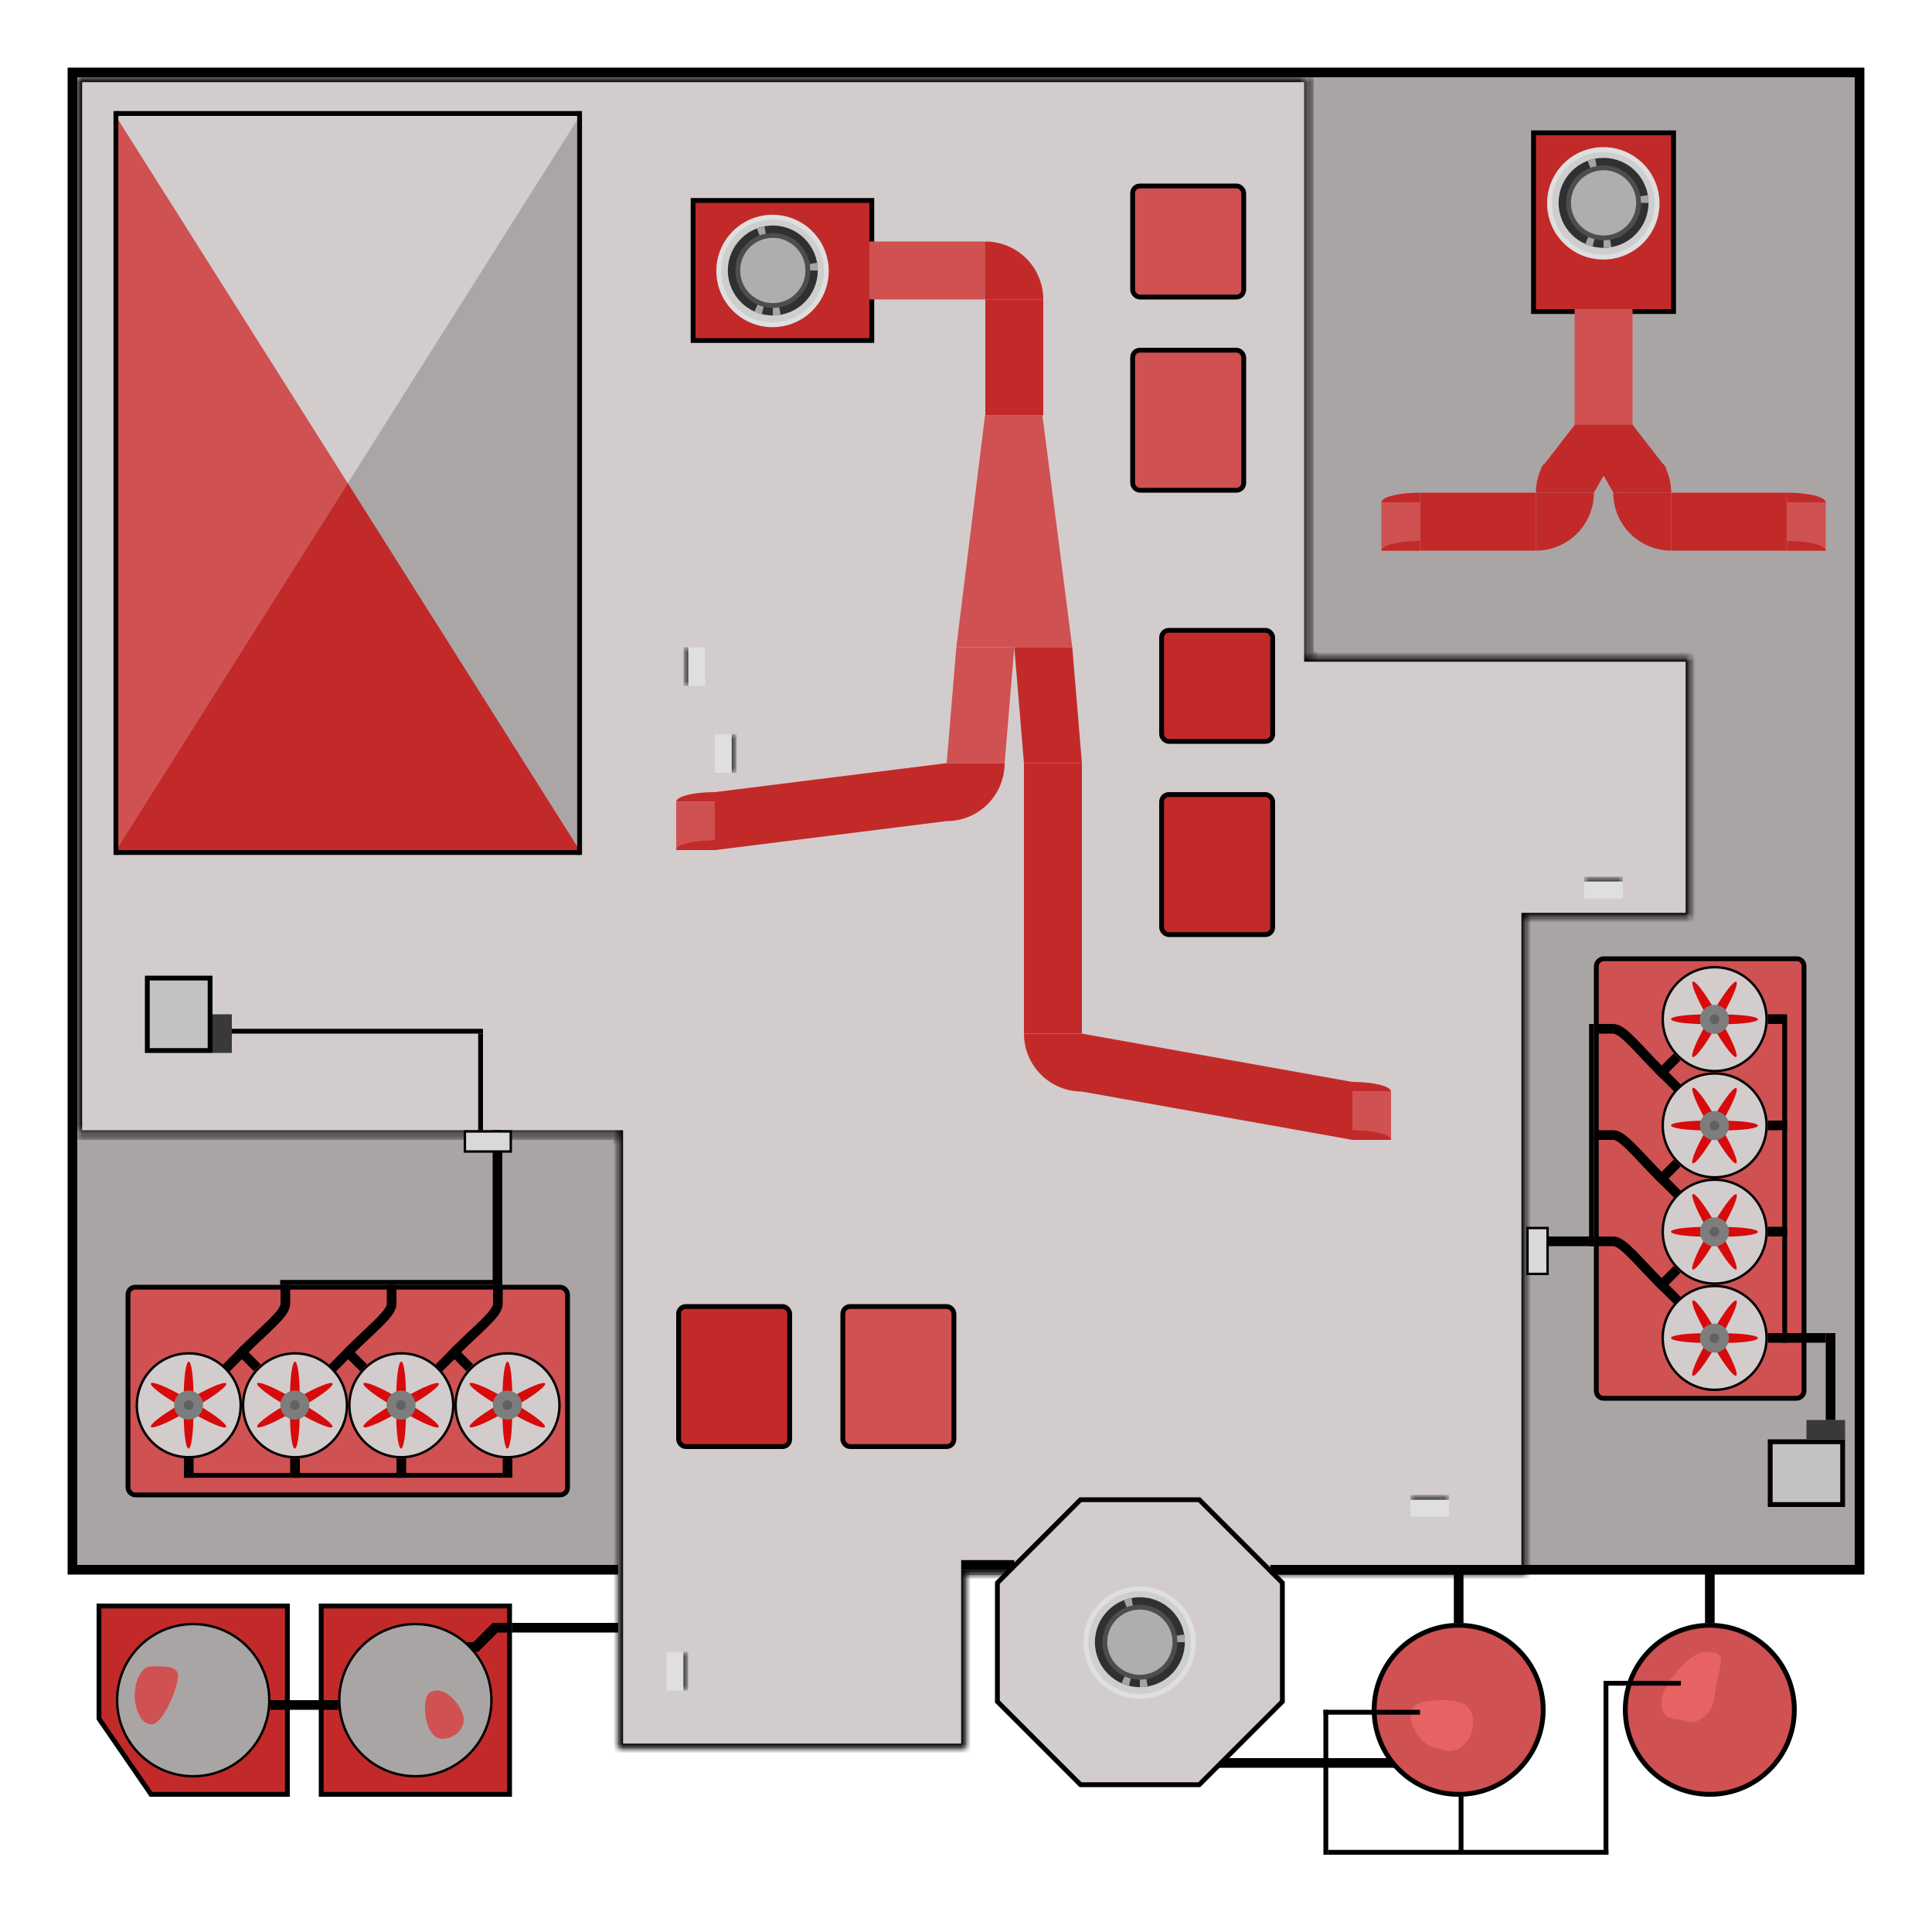 <svg width="200" height="200" viewBox="0 0 200 200" fill="none" xmlns="http://www.w3.org/2000/svg">
<rect x="7.5" y="7.5" width="185" height="155" fill="#AAA5A5" stroke="black"/>
<mask id="path-2-inside-1_197_17193" fill="white">
<path fill-rule="evenodd" clip-rule="evenodd" d="M8 8H135.5V68H158H175V95H158V163H100V181H64V163V117.5H8V8Z"/>
</mask>
<path fill-rule="evenodd" clip-rule="evenodd" d="M8 8H135.5V68H158H175V95H158V163H100V181H64V163V117.5H8V8Z" fill="#D3CCCC"/>
<path d="M135.5 8H136V7.5H135.5V8ZM8 8V7.5H7.5V8H8ZM135.5 68H135V68.5H135.5V68ZM175 68H175.5V67.5H175V68ZM175 95V95.5H175.5V95H175ZM158 95V94.5H157.5V95H158ZM158 163V163.5H158.5V163H158ZM100 163V162.5H99.5V163H100ZM100 181V181.5H100.5V181H100ZM64 181H63.5V181.5H64V181ZM64 117.5H64.5V117H64V117.5ZM8 117.5H7.5V118H8V117.5ZM135.5 7.5H8V8.5H135.5V7.5ZM136 68V8H135V68H136ZM158 67.5H135.5V68.5H158V67.5ZM175 67.5H158V68.5H175V67.5ZM175.5 95V68H174.5V95H175.5ZM158 95.5H175V94.5H158V95.5ZM158.5 163V95H157.5V163H158.5ZM100 163.5H158V162.5H100V163.5ZM99.5 163V181H100.5V163H99.5ZM100 180.5H64V181.5H100V180.5ZM64.5 181V163H63.5V181H64.5ZM63.5 117.5V163H64.5V117.5H63.5ZM8 118H64V117H8V118ZM7.5 8V117.5H8.5V8H7.5Z" fill="black" mask="url(#path-2-inside-1_197_17193)"/>
<rect x="158.75" y="13.75" width="14.5" height="18.5" fill="#C22A2A" stroke="black" stroke-width="0.5"/>
<rect x="71.75" y="35.25" width="14.5" height="18.5" transform="rotate(-90 71.75 35.25)" fill="#C22A2A" stroke="black" stroke-width="0.5"/>
<circle cx="165.973" cy="21.05" r="5.568" fill="#CECECE" stroke="#DFDFDF" stroke-width="0.5"/>
<circle cx="166" cy="21" r="4.654" fill="#2F3031"/>
<path d="M170.654 21C170.654 20.729 170.63 20.459 170.584 20.193L166 21H170.654Z" fill="#A6A4A4"/>
<path d="M166 25.654C166.271 25.654 166.541 25.63 166.807 25.583L166 21V25.654Z" fill="#A6A4A4"/>
<path d="M164.864 25.513C164.601 25.447 164.345 25.358 164.098 25.248L166 21L164.864 25.513Z" fill="#A6A4A4"/>
<path d="M164.353 16.647C164.606 16.551 164.867 16.478 165.132 16.427L166 21L164.353 16.647Z" fill="#A6A4A4"/>
<circle cx="166" cy="21" r="3.628" fill="#B0ADAD" stroke="#4E4C4C" stroke-width="0.5"/>
<circle cx="79.973" cy="28.05" r="5.568" fill="#CECECE" stroke="#DFDFDF" stroke-width="0.5"/>
<circle cx="80" cy="28" r="4.654" fill="#2F3031"/>
<path d="M84.654 28C84.654 27.729 84.63 27.459 84.584 27.193L80 28H84.654Z" fill="#A6A4A4"/>
<path d="M80 32.654C80.27 32.654 80.54 32.63 80.807 32.583L80 28V32.654Z" fill="#A6A4A4"/>
<path d="M78.864 32.513C78.601 32.447 78.345 32.358 78.098 32.248L80 28L78.864 32.513Z" fill="#A6A4A4"/>
<path d="M78.353 23.647C78.606 23.551 78.867 23.478 79.132 23.427L80 28L78.353 23.647Z" fill="#A6A4A4"/>
<circle cx="80" cy="28" r="3.628" fill="#B0ADAD" stroke="#4E4C4C" stroke-width="0.5"/>
<rect x="163" y="32" width="6" height="12" fill="#CF5151"/>
<rect x="102" y="25" width="6" height="12" transform="rotate(90 102 25)" fill="#CF5151"/>
<path d="M98 79V85L74 88V82L98 79Z" fill="#C22A2A"/>
<path d="M101.97 43H107.911L111 67H99L101.97 43Z" fill="#CF5151"/>
<rect x="159" y="51" width="6" height="12" transform="rotate(90 159 51)" fill="#C22A2A"/>
<rect x="108" y="43" width="6" height="12" transform="rotate(180 108 43)" fill="#C22A2A"/>
<rect x="112" y="107" width="6" height="28" transform="rotate(180 112 107)" fill="#C22A2A"/>
<path d="M112 113V107L140 112V118L112 113Z" fill="#C22A2A"/>
<path d="M112 79L106 79L105 67H111L112 79Z" fill="#C22A2A"/>
<path d="M104 79H98L99 67H105L104 79Z" fill="#CF5151"/>
<rect x="185" y="51" width="6" height="12" transform="rotate(90 185 51)" fill="#C22A2A"/>
<path d="M159 57C159.788 57 160.568 56.845 161.296 56.543C162.024 56.242 162.685 55.8 163.243 55.243C163.8 54.685 164.242 54.024 164.543 53.296C164.845 52.568 165 51.788 165 51L159 51V57Z" fill="#C22A2A"/>
<path d="M108 31C108 30.212 107.845 29.432 107.543 28.704C107.242 27.976 106.8 27.314 106.243 26.757C105.685 26.2 105.024 25.758 104.296 25.457C103.568 25.155 102.788 25 102 25L102 31H108Z" fill="#C22A2A"/>
<path d="M106 107C106 107.788 106.155 108.568 106.457 109.296C106.758 110.024 107.2 110.685 107.757 111.243C108.315 111.8 108.976 112.242 109.704 112.543C110.432 112.845 111.212 113 112 113L112 107H106Z" fill="#C22A2A"/>
<path d="M98 85C98.788 85 99.568 84.845 100.296 84.543C101.024 84.242 101.685 83.8 102.243 83.243C102.8 82.686 103.242 82.024 103.543 81.296C103.845 80.568 104 79.788 104 79L98 79V85Z" fill="#C22A2A"/>
<path d="M167 51C167 51.788 167.155 52.568 167.457 53.296C167.758 54.024 168.2 54.685 168.757 55.243C169.315 55.8 169.976 56.242 170.704 56.543C171.432 56.845 172.212 57 173 57L173 51H167Z" fill="#C22A2A"/>
<path d="M173 51C173 49.96 172.73 48.937 172.215 48.033L167 51H173Z" fill="#C22A2A"/>
<path d="M159 51C159 49.96 159.27 48.937 159.785 48.033L165 51H159Z" fill="#C22A2A"/>
<path d="M163 44L169 44L164.99 51.02L159.49 48.52L163 44Z" fill="#C22A2A"/>
<path d="M169 43.974L163 43.974L167.01 50.994L172.51 48.493L169 43.974Z" fill="#C22A2A"/>
<path d="M189 52C189 51.869 188.897 51.739 188.696 51.617C188.494 51.496 188.2 51.386 187.828 51.293C187.457 51.2 187.016 51.126 186.531 51.076C186.045 51.026 185.525 51 185 51L185 52H189Z" fill="#C22A2A"/>
<path d="M143 52C143 51.869 143.103 51.739 143.304 51.617C143.506 51.496 143.8 51.386 144.172 51.293C144.543 51.2 144.984 51.126 145.469 51.076C145.955 51.026 146.475 51 147 51L147 52H143Z" fill="#C22A2A"/>
<path d="M70 83C70 82.869 70.103 82.739 70.305 82.617C70.505 82.496 70.8 82.386 71.172 82.293C71.543 82.2 71.984 82.126 72.469 82.076C72.955 82.026 73.475 82 74 82L74 83H70Z" fill="#C22A2A"/>
<rect x="185" y="52" width="4" height="5" fill="#CF5151"/>
<rect x="143" y="52" width="4" height="5" fill="#CF5151"/>
<rect x="144" y="118" width="4" height="5" transform="rotate(180 144 118)" fill="#CF5151"/>
<rect x="70" y="83" width="4" height="5" fill="#CF5151"/>
<path d="M189 57C189 56.869 188.897 56.739 188.696 56.617C188.494 56.496 188.2 56.386 187.828 56.293C187.457 56.2 187.016 56.126 186.531 56.076C186.045 56.026 185.525 56 185 56L185 57H189Z" fill="#C22A2A"/>
<path d="M143 57C143 56.869 143.103 56.739 143.304 56.617C143.506 56.496 143.8 56.386 144.172 56.293C144.543 56.2 144.984 56.126 145.469 56.076C145.955 56.026 146.475 56 147 56L147 57H143Z" fill="#C22A2A"/>
<path d="M70 88C70 87.869 70.103 87.739 70.305 87.617C70.505 87.496 70.8 87.386 71.172 87.293C71.543 87.2 71.984 87.126 72.469 87.076C72.955 87.026 73.475 87 74 87L74 88H70Z" fill="#C22A2A"/>
<path d="M70 88C70 87.869 70.103 87.739 70.305 87.617C70.505 87.496 70.8 87.386 71.172 87.293C71.543 87.2 71.984 87.126 72.469 87.076C72.955 87.026 73.475 87 74 87L74 88H70Z" fill="#C22A2A"/>
<path d="M144 113C144 112.869 143.897 112.739 143.696 112.617C143.494 112.496 143.2 112.386 142.828 112.293C142.457 112.2 142.016 112.126 141.531 112.076C141.045 112.026 140.525 112 140 112L140 113H144Z" fill="#C22A2A"/>
<path d="M144 118C144 117.869 143.897 117.739 143.696 117.617C143.494 117.496 143.2 117.386 142.828 117.293C142.457 117.2 142.016 117.126 141.531 117.076C141.045 117.026 140.525 117 140 117L140 118H144Z" fill="#C22A2A"/>
<path d="M103.25 163.854L111.854 155.25H124.146L132.75 163.854V176.146L124.146 184.75H111.854L103.25 176.146V163.854Z" fill="#D3CCCC" stroke="black" stroke-width="0.5"/>
<circle cx="117.973" cy="170.05" r="5.568" fill="#CECECE" stroke="#DFDFDF" stroke-width="0.5"/>
<circle cx="118" cy="170" r="4.654" fill="#2F3031"/>
<path d="M122.654 170C122.654 169.729 122.63 169.459 122.584 169.193L118 170H122.654Z" fill="#A6A4A4"/>
<path d="M118 174.654C118.271 174.654 118.541 174.63 118.807 174.583L118 170V174.654Z" fill="#A6A4A4"/>
<path d="M116.864 174.513C116.601 174.447 116.345 174.359 116.098 174.248L118 170L116.864 174.513Z" fill="#A6A4A4"/>
<path d="M116.353 165.647C116.606 165.551 116.867 165.478 117.132 165.427L118 170L116.353 165.647Z" fill="#A6A4A4"/>
<circle cx="118" cy="170" r="3.628" fill="#B0ADAD" stroke="#4E4C4C" stroke-width="0.5"/>
<path d="M158 162.5H131.5" stroke="black"/>
<path d="M105 162H99.5" stroke="black"/>
<circle cx="151" cy="177" r="8.75" fill="#CF5151" stroke="black" stroke-width="0.5"/>
<path d="M152.5 178.5C152.5 179.881 151 182 149 181C147.343 181 146 178.881 146 177.5C146 176.119 147.843 176 149.5 176C152.077 176 152.5 177.119 152.5 178.5Z" fill="#E76262"/>
<circle cx="177" cy="177" r="8.75" fill="#CF5151" stroke="black" stroke-width="0.5"/>
<path d="M177.5 175.5C177.5 176.881 176 179 174 178C172.343 178 172 177.381 172 176C172 174.619 174.843 171 176.5 171C179.077 171 178 172 177.5 175.5Z" fill="#E76262"/>
<path d="M151 162V168" stroke="black"/>
<path d="M177 162V168" stroke="black"/>
<line x1="174" y1="174.25" x2="166" y2="174.25" stroke="black" stroke-width="0.5"/>
<line x1="166.25" y1="174" x2="166.25" y2="192" stroke="black" stroke-width="0.5"/>
<line x1="151.25" y1="186" x2="151.25" y2="192" stroke="black" stroke-width="0.5"/>
<line x1="147" y1="177.25" x2="137" y2="177.25" stroke="black" stroke-width="0.5"/>
<line x1="137.25" y1="177" x2="137.25" y2="192" stroke="black" stroke-width="0.5"/>
<line x1="128" y1="182.5" x2="144" y2="182.5" stroke="black"/>
<line x1="137.5" y1="191.75" x2="166.5" y2="191.75" stroke="black" stroke-width="0.5"/>
<path d="M127 182H128V183H126L127 182Z" fill="black"/>
<path d="M144 182L144.5 183H144V182Z" fill="black"/>
<rect x="117.25" y="36.25" width="11.5" height="14.5" rx="0.75" fill="#CF5151" stroke="black" stroke-width="0.5"/>
<rect x="87.25" y="135.25" width="11.5" height="14.5" rx="0.75" fill="#CF5151" stroke="black" stroke-width="0.5"/>
<rect x="120.25" y="82.25" width="11.5" height="14.5" rx="0.75" fill="#C22A2A" stroke="black" stroke-width="0.5"/>
<rect x="70.25" y="135.25" width="11.5" height="14.5" rx="0.75" fill="#C22A2A" stroke="black" stroke-width="0.5"/>
<rect x="117.25" y="19.25" width="11.5" height="11.5" rx="0.75" fill="#CF5151" stroke="black" stroke-width="0.5"/>
<rect x="120.25" y="65.25" width="11.5" height="11.5" rx="0.75" fill="#C22A2A" stroke="black" stroke-width="0.5"/>
<rect x="183.25" y="149.25" width="7.5" height="6.5" fill="#C4C1C2" stroke="black" stroke-width="0.5"/>
<rect x="187" y="147" width="4" height="2" fill="#393939"/>
<rect x="21.75" y="101.25" width="7.5" height="6.5" transform="rotate(90 21.75 101.25)" fill="#C4C1C2" stroke="black" stroke-width="0.5"/>
<rect x="24" y="105" width="4" height="2" transform="rotate(90 24 105)" fill="#393939"/>
<mask id="path-88-inside-2_197_17193" fill="white">
<path d="M74 76H76V80H74V76Z"/>
</mask>
<path d="M74 76H76V80H74V76Z" fill="#DFDFDF"/>
<path d="M75.75 76V80H76.25V76H75.75Z" fill="black" mask="url(#path-88-inside-2_197_17193)"/>
<mask id="path-90-inside-3_197_17193" fill="white">
<path d="M146 157V155H150V157H146Z"/>
</mask>
<path d="M146 157V155H150V157H146Z" fill="#DFDFDF"/>
<path d="M146 155.25H150V154.75H146V155.25Z" fill="black" mask="url(#path-90-inside-3_197_17193)"/>
<mask id="path-92-inside-4_197_17193" fill="white">
<path d="M69 171H71V175H69V171Z"/>
</mask>
<path d="M69 171H71V175H69V171Z" fill="#DFDFDF"/>
<path d="M70.75 171V175H71.25V171H70.75Z" fill="black" mask="url(#path-92-inside-4_197_17193)"/>
<mask id="path-94-inside-5_197_17193" fill="white">
<path d="M73 67H71V71H73V67Z"/>
</mask>
<path d="M73 67H71V71H73V67Z" fill="#DFDFDF"/>
<path d="M71.25 67V71H70.75V67H71.25Z" fill="black" mask="url(#path-94-inside-5_197_17193)"/>
<mask id="path-96-inside-6_197_17193" fill="white">
<path d="M168 93V91H164V93H168Z"/>
</mask>
<path d="M168 93V91H164V93H168Z" fill="#DFDFDF"/>
<path d="M168 91.25H164V90.75H168V91.25Z" fill="black" mask="url(#path-96-inside-6_197_17193)"/>
<rect x="186.75" y="99.25" width="45.5" height="21.5" rx="0.75" transform="rotate(90 186.75 99.25)" fill="#CF5151" stroke="black" stroke-width="0.5"/>
<rect x="58.75" y="154.75" width="45.5" height="21.5" rx="0.75" transform="rotate(180 58.75 154.75)" fill="#CF5151" stroke="black" stroke-width="0.5"/>
<circle cx="177.5" cy="105.5" r="5.375" transform="rotate(90 177.5 105.5)" fill="#D3CCCC" stroke="black" stroke-width="0.25"/>
<path d="M178.48 106.021C179.408 106.021 180.298 105.968 180.955 105.874C181.611 105.78 181.98 105.653 181.98 105.521C181.98 105.388 181.611 105.261 180.955 105.167C180.298 105.073 179.408 105.021 178.48 105.021L178.48 105.521V106.021Z" fill="#D70B0B"/>
<path d="M177.547 106.637C178.011 107.441 178.502 108.185 178.912 108.706C179.321 109.228 179.616 109.483 179.731 109.417C179.846 109.351 179.771 108.968 179.524 108.353C179.277 107.737 178.877 106.94 178.413 106.137L177.98 106.387L177.547 106.637Z" fill="#D70B0B"/>
<path d="M176.546 106.136C176.082 106.94 175.682 107.737 175.435 108.352C175.188 108.968 175.113 109.351 175.228 109.417C175.343 109.483 175.638 109.228 176.047 108.706C176.457 108.185 176.948 107.44 177.412 106.636L176.979 106.386L176.546 106.136Z" fill="#D70B0B"/>
<path d="M176.481 105.017C175.553 105.014 174.662 105.063 174.006 105.155C173.349 105.246 172.98 105.372 172.979 105.505C172.979 105.637 173.347 105.766 174.003 105.862C174.659 105.958 175.549 106.014 176.478 106.017L176.479 105.517L176.481 105.017Z" fill="#D70B0B"/>
<path d="M177.416 104.405C176.955 103.599 176.466 102.853 176.058 102.33C175.651 101.807 175.357 101.551 175.242 101.617C175.127 101.683 175.2 102.066 175.445 102.682C175.69 103.298 176.087 104.096 176.549 104.902L176.982 104.653L177.416 104.405Z" fill="#D70B0B"/>
<path d="M178.415 104.908C178.882 104.106 179.284 103.31 179.533 102.696C179.783 102.081 179.858 101.699 179.744 101.632C179.629 101.565 179.334 101.82 178.922 102.34C178.511 102.86 178.018 103.603 177.55 104.405L177.982 104.657L178.415 104.908Z" fill="#D70B0B"/>
<circle cx="177.479" cy="105.521" r="1.5" transform="rotate(30.215 177.479 105.521)" fill="#7D7D7D"/>
<circle cx="177.479" cy="105.521" r="0.5" transform="rotate(30.215 177.479 105.521)" fill="#616161"/>
<circle cx="177.5" cy="116.5" r="5.375" transform="rotate(90 177.5 116.5)" fill="#D3CCCC" stroke="black" stroke-width="0.25"/>
<path d="M178.48 117.021C179.408 117.021 180.298 116.968 180.955 116.874C181.611 116.78 181.98 116.653 181.98 116.521C181.98 116.388 181.611 116.261 180.955 116.167C180.298 116.073 179.408 116.021 178.48 116.021L178.48 116.521V117.021Z" fill="#D70B0B"/>
<path d="M177.547 117.637C178.011 118.441 178.502 119.185 178.912 119.706C179.321 120.228 179.616 120.483 179.731 120.417C179.846 120.351 179.771 119.968 179.524 119.353C179.277 118.737 178.877 117.94 178.413 117.137L177.98 117.387L177.547 117.637Z" fill="#D70B0B"/>
<path d="M176.546 117.136C176.082 117.94 175.682 118.737 175.435 119.352C175.188 119.968 175.113 120.351 175.228 120.417C175.343 120.483 175.638 120.228 176.047 119.706C176.457 119.185 176.948 118.44 177.412 117.636L176.979 117.386L176.546 117.136Z" fill="#D70B0B"/>
<path d="M176.481 116.017C175.553 116.014 174.662 116.063 174.006 116.155C173.349 116.246 172.98 116.372 172.979 116.505C172.979 116.637 173.347 116.766 174.003 116.862C174.659 116.958 175.549 117.014 176.478 117.017L176.479 116.517L176.481 116.017Z" fill="#D70B0B"/>
<path d="M177.416 115.405C176.955 114.599 176.466 113.853 176.058 113.33C175.651 112.807 175.357 112.551 175.242 112.617C175.127 112.683 175.2 113.066 175.445 113.682C175.69 114.298 176.087 115.096 176.549 115.902L176.982 115.653L177.416 115.405Z" fill="#D70B0B"/>
<path d="M178.415 115.908C178.882 115.106 179.284 114.31 179.533 113.696C179.783 113.081 179.858 112.699 179.744 112.632C179.629 112.565 179.334 112.82 178.922 113.34C178.511 113.86 178.018 114.603 177.55 115.405L177.982 115.657L178.415 115.908Z" fill="#D70B0B"/>
<circle cx="177.479" cy="116.521" r="1.5" transform="rotate(30.215 177.479 116.521)" fill="#7D7D7D"/>
<circle cx="177.479" cy="116.521" r="0.5" transform="rotate(30.215 177.479 116.521)" fill="#616161"/>
<rect x="174" y="123.269" width="1" height="2.784" transform="rotate(135 174 123.269)" fill="black"/>
<rect x="173.259" y="120.058" width="1" height="2.747" transform="rotate(45 173.259 120.058)" fill="black"/>
<path d="M167.024 117V118H165.024V117H167.024Z" fill="black"/>
<path d="M167 117.5C168 117.5 169.5 119.5 172 122" stroke="black"/>
<rect x="174" y="134.269" width="1" height="2.784" transform="rotate(135 174 134.269)" fill="black"/>
<rect x="173.259" y="131.058" width="1" height="2.747" transform="rotate(45 173.259 131.058)" fill="black"/>
<path d="M167.024 128V129H165.024V128H167.024Z" fill="black"/>
<path d="M167 128.5C168 128.5 169.5 130.5 172 133" stroke="black"/>
<rect x="174" y="112.269" width="1" height="2.784" transform="rotate(135 174 112.269)" fill="black"/>
<rect x="173.259" y="109.058" width="1" height="2.747" transform="rotate(45 173.259 109.058)" fill="black"/>
<path d="M167.024 106V107H165.024V106H167.024Z" fill="black"/>
<path d="M167 106.5C168 106.5 169.5 108.5 172 111" stroke="black"/>
<rect x="185" y="105" width="1" height="2" transform="rotate(90 185 105)" fill="black"/>
<rect x="185" y="106" width="22" height="0.5" transform="rotate(90 185 106)" fill="black"/>
<rect x="185" y="116" width="1" height="2" transform="rotate(90 185 116)" fill="black"/>
<circle cx="177.5" cy="127.5" r="5.375" transform="rotate(90 177.5 127.5)" fill="#D3CCCC" stroke="black" stroke-width="0.25"/>
<path d="M178.48 128.021C179.408 128.021 180.298 127.968 180.955 127.874C181.611 127.78 181.98 127.653 181.98 127.521C181.98 127.388 181.611 127.261 180.955 127.167C180.298 127.073 179.408 127.021 178.48 127.021L178.48 127.521V128.021Z" fill="#D70B0B"/>
<path d="M177.547 128.637C178.011 129.441 178.502 130.185 178.912 130.706C179.321 131.228 179.616 131.483 179.731 131.417C179.846 131.351 179.771 130.968 179.524 130.353C179.277 129.737 178.877 128.94 178.413 128.137L177.98 128.387L177.547 128.637Z" fill="#D70B0B"/>
<path d="M176.546 128.136C176.082 128.94 175.682 129.737 175.435 130.352C175.188 130.968 175.113 131.351 175.228 131.417C175.343 131.483 175.638 131.228 176.047 130.706C176.457 130.185 176.948 129.44 177.412 128.636L176.979 128.386L176.546 128.136Z" fill="#D70B0B"/>
<path d="M176.481 127.017C175.553 127.014 174.662 127.063 174.006 127.155C173.349 127.246 172.98 127.372 172.979 127.505C172.979 127.637 173.347 127.766 174.003 127.862C174.659 127.958 175.549 128.014 176.478 128.017L176.479 127.517L176.481 127.017Z" fill="#D70B0B"/>
<path d="M177.416 126.405C176.955 125.599 176.466 124.853 176.058 124.33C175.651 123.807 175.357 123.551 175.242 123.617C175.127 123.683 175.2 124.066 175.445 124.682C175.69 125.298 176.087 126.096 176.549 126.902L176.982 126.653L177.416 126.405Z" fill="#D70B0B"/>
<path d="M178.415 126.908C178.882 126.106 179.284 125.31 179.533 124.696C179.783 124.081 179.858 123.699 179.744 123.632C179.629 123.565 179.334 123.82 178.922 124.34C178.511 124.86 178.018 125.603 177.55 126.405L177.982 126.657L178.415 126.908Z" fill="#D70B0B"/>
<circle cx="177.479" cy="127.521" r="1.5" transform="rotate(30.215 177.479 127.521)" fill="#7D7D7D"/>
<circle cx="177.479" cy="127.521" r="0.5" transform="rotate(30.215 177.479 127.521)" fill="#616161"/>
<circle cx="177.5" cy="138.5" r="5.375" transform="rotate(90 177.5 138.5)" fill="#D3CCCC" stroke="black" stroke-width="0.25"/>
<path d="M178.48 139.021C179.408 139.021 180.298 138.968 180.955 138.874C181.611 138.78 181.98 138.653 181.98 138.521C181.98 138.388 181.611 138.261 180.955 138.167C180.298 138.073 179.408 138.021 178.48 138.021L178.48 138.521V139.021Z" fill="#D70B0B"/>
<path d="M177.547 139.637C178.011 140.441 178.502 141.185 178.912 141.706C179.321 142.228 179.616 142.483 179.731 142.417C179.846 142.351 179.771 141.968 179.524 141.353C179.277 140.737 178.877 139.94 178.413 139.137L177.98 139.387L177.547 139.637Z" fill="#D70B0B"/>
<path d="M176.546 139.136C176.082 139.94 175.682 140.737 175.435 141.352C175.188 141.968 175.113 142.351 175.228 142.417C175.343 142.483 175.638 142.228 176.047 141.706C176.457 141.185 176.948 140.44 177.412 139.636L176.979 139.386L176.546 139.136Z" fill="#D70B0B"/>
<path d="M176.481 138.017C175.553 138.014 174.662 138.063 174.006 138.155C173.349 138.246 172.98 138.372 172.979 138.505C172.979 138.637 173.347 138.766 174.003 138.862C174.659 138.958 175.549 139.014 176.478 139.017L176.479 138.517L176.481 138.017Z" fill="#D70B0B"/>
<path d="M177.416 137.405C176.955 136.599 176.466 135.853 176.058 135.33C175.651 134.807 175.357 134.551 175.242 134.617C175.127 134.683 175.2 135.066 175.445 135.682C175.69 136.298 176.087 137.096 176.549 137.902L176.982 137.653L177.416 137.405Z" fill="#D70B0B"/>
<path d="M178.415 137.908C178.882 137.106 179.284 136.31 179.533 135.696C179.783 135.081 179.858 134.699 179.744 134.632C179.629 134.565 179.334 134.82 178.922 135.34C178.511 135.86 178.018 136.603 177.55 137.405L177.982 137.657L178.415 137.908Z" fill="#D70B0B"/>
<circle cx="177.479" cy="138.521" r="1.5" transform="rotate(30.215 177.479 138.521)" fill="#7D7D7D"/>
<circle cx="177.479" cy="138.521" r="0.5" transform="rotate(30.215 177.479 138.521)" fill="#616161"/>
<rect x="185" y="127" width="1" height="2" transform="rotate(90 185 127)" fill="black"/>
<rect x="185" y="128" width="11" height="0.5" transform="rotate(90 185 128)" fill="black"/>
<rect x="185" y="138" width="1" height="2" transform="rotate(90 185 138)" fill="black"/>
<circle cx="52.541" cy="145.476" r="5.375" transform="rotate(180 52.541 145.476)" fill="#D3CCCC" stroke="black" stroke-width="0.25"/>
<path d="M52.02 146.456C52.02 147.384 52.073 148.274 52.167 148.93C52.261 149.587 52.388 149.956 52.52 149.956C52.653 149.956 52.78 149.587 52.874 148.93C52.968 148.274 53.02 147.384 53.02 146.456L52.52 146.456H52.02Z" fill="#D70B0B"/>
<path d="M51.405 145.523C50.601 145.987 49.856 146.478 49.335 146.888C48.814 147.297 48.558 147.592 48.624 147.707C48.691 147.822 49.074 147.747 49.689 147.5C50.304 147.253 51.101 146.853 51.905 146.389L51.655 145.956L51.405 145.523Z" fill="#D70B0B"/>
<path d="M51.905 144.522C51.101 144.058 50.304 143.658 49.689 143.411C49.073 143.164 48.691 143.089 48.624 143.204C48.558 143.319 48.813 143.614 49.335 144.023C49.856 144.433 50.601 144.924 51.405 145.388L51.655 144.955L51.905 144.522Z" fill="#D70B0B"/>
<path d="M53.024 144.457C53.027 143.529 52.978 142.638 52.886 141.982C52.795 141.325 52.669 140.956 52.536 140.955C52.404 140.955 52.275 141.323 52.179 141.979C52.083 142.635 52.027 143.525 52.024 144.454L52.524 144.455L53.024 144.457Z" fill="#D70B0B"/>
<path d="M53.637 145.392C54.442 144.931 55.188 144.442 55.711 144.034C56.234 143.627 56.491 143.333 56.425 143.218C56.359 143.103 55.976 143.176 55.36 143.421C54.744 143.666 53.945 144.063 53.14 144.525L53.388 144.958L53.637 145.392Z" fill="#D70B0B"/>
<path d="M53.133 146.39C53.935 146.858 54.731 147.26 55.346 147.509C55.96 147.759 56.343 147.834 56.409 147.72C56.476 147.605 56.221 147.31 55.701 146.898C55.181 146.487 54.438 145.993 53.636 145.526L53.385 145.958L53.133 146.39Z" fill="#D70B0B"/>
<circle cx="52.521" cy="145.455" r="1.5" transform="rotate(120.215 52.521 145.455)" fill="#7D7D7D"/>
<circle cx="52.521" cy="145.455" r="0.5" transform="rotate(120.215 52.521 145.455)" fill="#616161"/>
<circle cx="41.541" cy="145.476" r="5.375" transform="rotate(180 41.541 145.476)" fill="#D3CCCC" stroke="black" stroke-width="0.25"/>
<path d="M41.02 146.456C41.02 147.384 41.073 148.274 41.167 148.93C41.261 149.587 41.388 149.956 41.52 149.956C41.653 149.956 41.78 149.587 41.874 148.93C41.968 148.274 42.02 147.384 42.02 146.456L41.52 146.456H41.02Z" fill="#D70B0B"/>
<path d="M40.405 145.523C39.601 145.987 38.856 146.478 38.335 146.888C37.814 147.297 37.558 147.592 37.624 147.707C37.691 147.822 38.074 147.747 38.689 147.5C39.304 147.253 40.101 146.853 40.905 146.389L40.655 145.956L40.405 145.523Z" fill="#D70B0B"/>
<path d="M40.905 144.522C40.101 144.058 39.304 143.658 38.689 143.411C38.073 143.164 37.691 143.089 37.624 143.204C37.558 143.319 37.813 143.614 38.335 144.023C38.856 144.433 39.601 144.924 40.405 145.388L40.655 144.955L40.905 144.522Z" fill="#D70B0B"/>
<path d="M42.024 144.457C42.027 143.529 41.978 142.638 41.886 141.982C41.795 141.325 41.669 140.956 41.536 140.955C41.404 140.955 41.275 141.323 41.179 141.979C41.083 142.635 41.027 143.525 41.024 144.454L41.524 144.455L42.024 144.457Z" fill="#D70B0B"/>
<path d="M42.637 145.392C43.442 144.931 44.188 144.442 44.711 144.034C45.234 143.627 45.491 143.333 45.425 143.218C45.359 143.103 44.976 143.176 44.36 143.421C43.744 143.666 42.945 144.063 42.14 144.525L42.388 144.958L42.637 145.392Z" fill="#D70B0B"/>
<path d="M42.133 146.39C42.935 146.858 43.731 147.26 44.346 147.509C44.96 147.759 45.343 147.834 45.409 147.72C45.476 147.605 45.221 147.31 44.701 146.898C44.181 146.487 43.438 145.993 42.636 145.526L42.385 145.958L42.133 146.39Z" fill="#D70B0B"/>
<circle cx="41.521" cy="145.455" r="1.5" transform="rotate(120.215 41.521 145.455)" fill="#7D7D7D"/>
<circle cx="41.521" cy="145.455" r="0.5" transform="rotate(120.215 41.521 145.455)" fill="#616161"/>
<rect x="34.773" y="141.976" width="1" height="2.784" transform="rotate(-135 34.773 141.976)" fill="black"/>
<rect x="37.984" y="141.234" width="1" height="2.747" transform="rotate(135 37.984 141.234)" fill="black"/>
<path d="M41.041 135H40.041V133H41.041V135Z" fill="black"/>
<path d="M40.541 134.976C40.541 135.976 38.541 137.476 36.041 139.976" stroke="black"/>
<rect x="23.773" y="141.976" width="1" height="2.784" transform="rotate(-135 23.773 141.976)" fill="black"/>
<rect x="26.984" y="141.234" width="1" height="2.747" transform="rotate(135 26.984 141.234)" fill="black"/>
<path d="M30.041 135H29.041V133H30.041V135Z" fill="black"/>
<path d="M29.541 134.976C29.541 135.976 27.541 137.476 25.041 139.976" stroke="black"/>
<rect x="45.773" y="141.976" width="1" height="2.784" transform="rotate(-135 45.773 141.976)" fill="black"/>
<rect x="48.984" y="141.234" width="1" height="2.747" transform="rotate(135 48.984 141.234)" fill="black"/>
<path d="M52.041 135H51.041V133H52.041V135Z" fill="black"/>
<path d="M51.541 134.976C51.541 135.976 49.541 137.476 47.041 139.976" stroke="black"/>
<rect x="53.041" y="152.976" width="1" height="2" transform="rotate(180 53.041 152.976)" fill="black"/>
<rect x="52.041" y="152.976" width="22" height="0.5" transform="rotate(180 52.041 152.976)" fill="black"/>
<rect x="42.041" y="152.976" width="1" height="2" transform="rotate(180 42.041 152.976)" fill="black"/>
<circle cx="30.541" cy="145.476" r="5.375" transform="rotate(180 30.541 145.476)" fill="#D3CCCC" stroke="black" stroke-width="0.25"/>
<path d="M30.02 146.456C30.02 147.384 30.073 148.274 30.167 148.93C30.261 149.587 30.388 149.956 30.52 149.956C30.653 149.956 30.78 149.587 30.874 148.93C30.968 148.274 31.02 147.384 31.02 146.456L30.52 146.456H30.02Z" fill="#D70B0B"/>
<path d="M29.405 145.523C28.601 145.987 27.857 146.478 27.335 146.888C26.814 147.297 26.558 147.592 26.624 147.707C26.691 147.822 27.074 147.747 27.689 147.5C28.304 147.253 29.101 146.853 29.905 146.389L29.655 145.956L29.405 145.523Z" fill="#D70B0B"/>
<path d="M29.905 144.522C29.101 144.058 28.304 143.658 27.689 143.411C27.073 143.164 26.691 143.089 26.624 143.204C26.558 143.319 26.814 143.614 27.335 144.023C27.856 144.433 28.601 144.924 29.405 145.388L29.655 144.955L29.905 144.522Z" fill="#D70B0B"/>
<path d="M31.024 144.457C31.027 143.529 30.978 142.638 30.886 141.982C30.795 141.325 30.669 140.956 30.536 140.955C30.404 140.955 30.275 141.323 30.179 141.979C30.083 142.635 30.027 143.525 30.024 144.454L30.524 144.455L31.024 144.457Z" fill="#D70B0B"/>
<path d="M31.637 145.392C32.442 144.931 33.188 144.442 33.711 144.034C34.234 143.627 34.491 143.333 34.425 143.218C34.359 143.103 33.976 143.176 33.36 143.421C32.744 143.666 31.945 144.063 31.14 144.525L31.388 144.958L31.637 145.392Z" fill="#D70B0B"/>
<path d="M31.133 146.39C31.935 146.858 32.731 147.26 33.346 147.509C33.96 147.759 34.343 147.834 34.409 147.72C34.476 147.605 34.221 147.31 33.701 146.898C33.181 146.487 32.438 145.993 31.636 145.526L31.385 145.958L31.133 146.39Z" fill="#D70B0B"/>
<circle cx="30.521" cy="145.455" r="1.5" transform="rotate(120.215 30.521 145.455)" fill="#7D7D7D"/>
<circle cx="30.521" cy="145.455" r="0.5" transform="rotate(120.215 30.521 145.455)" fill="#616161"/>
<circle cx="19.541" cy="145.476" r="5.375" transform="rotate(180 19.541 145.476)" fill="#D3CCCC" stroke="black" stroke-width="0.25"/>
<path d="M19.02 146.456C19.02 147.384 19.073 148.274 19.167 148.93C19.261 149.587 19.388 149.956 19.52 149.956C19.653 149.956 19.78 149.587 19.874 148.93C19.968 148.274 20.02 147.384 20.02 146.456L19.52 146.456H19.02Z" fill="#D70B0B"/>
<path d="M18.405 145.523C17.601 145.987 16.857 146.478 16.335 146.888C15.814 147.297 15.558 147.592 15.624 147.707C15.691 147.822 16.074 147.747 16.689 147.5C17.304 147.253 18.101 146.853 18.905 146.389L18.655 145.956L18.405 145.523Z" fill="#D70B0B"/>
<path d="M18.905 144.522C18.101 144.058 17.304 143.658 16.689 143.411C16.073 143.164 15.691 143.089 15.624 143.204C15.558 143.319 15.813 143.614 16.335 144.023C16.856 144.433 17.601 144.924 18.405 145.388L18.655 144.955L18.905 144.522Z" fill="#D70B0B"/>
<path d="M20.024 144.457C20.027 143.529 19.978 142.638 19.886 141.982C19.795 141.325 19.669 140.956 19.536 140.955C19.404 140.955 19.275 141.323 19.179 141.979C19.083 142.635 19.027 143.525 19.024 144.454L19.524 144.455L20.024 144.457Z" fill="#D70B0B"/>
<path d="M20.637 145.392C21.442 144.931 22.189 144.442 22.711 144.034C23.234 143.627 23.491 143.333 23.425 143.218C23.359 143.103 22.976 143.176 22.36 143.421C21.744 143.666 20.945 144.063 20.14 144.525L20.388 144.958L20.637 145.392Z" fill="#D70B0B"/>
<path d="M20.133 146.39C20.935 146.858 21.731 147.26 22.346 147.509C22.96 147.759 23.343 147.834 23.409 147.72C23.476 147.605 23.221 147.31 22.701 146.898C22.181 146.487 21.439 145.993 20.636 145.526L20.385 145.958L20.133 146.39Z" fill="#D70B0B"/>
<circle cx="19.521" cy="145.455" r="1.5" transform="rotate(120.215 19.521 145.455)" fill="#7D7D7D"/>
<circle cx="19.521" cy="145.455" r="0.5" transform="rotate(120.215 19.521 145.455)" fill="#616161"/>
<rect x="31.041" y="152.976" width="1" height="2" transform="rotate(180 31.041 152.976)" fill="black"/>
<rect x="30.041" y="152.976" width="11" height="0.5" transform="rotate(180 30.041 152.976)" fill="black"/>
<rect x="20.041" y="152.976" width="1" height="2" transform="rotate(180 20.041 152.976)" fill="black"/>
<line y1="-0.25" x2="23" y2="-0.25" transform="matrix(0 1 1 0 165 106)" stroke="black" stroke-width="0.5"/>
<line y1="-0.25" x2="23" y2="-0.25" transform="matrix(-1 0 0 1 52 133)" stroke="black" stroke-width="0.5"/>
<line x1="165" y1="128.5" x2="158" y2="128.5" stroke="black"/>
<path d="M160.203 127.125V131.875H158.125L158.125 127.125H160.203Z" fill="#D9D9D9" stroke="black" stroke-width="0.25"/>
<line x1="189.5" y1="147" x2="189.5" y2="138" stroke="black"/>
<line x1="185" y1="138.5" x2="189" y2="138.5" stroke="black"/>
<path d="M36 50L60 12V88L36 50Z" fill="#AAA6A6"/>
<path d="M36 50L12 88V12L36 50Z" fill="#CF5151"/>
<path d="M36 50L60 88H12L36 50Z" fill="#C22A2A"/>
<path d="M36 50L60 12H12L36 50Z" fill="#D3CCCC"/>
<line y1="-0.25" x2="48" y2="-0.25" transform="matrix(1 0 0 -1 12 88)" stroke="black" stroke-width="0.5"/>
<line x1="12" y1="11.75" x2="60" y2="11.75" stroke="black" stroke-width="0.5"/>
<path d="M12 11.5L12 88.5" stroke="black" stroke-width="0.5"/>
<path d="M60 11.5V88.5" stroke="black" stroke-width="0.5"/>
<line x1="51.5" y1="133" x2="51.5" y2="117" stroke="black"/>
<path d="M52.875 119.203H48.125V117.125H52.875V119.203Z" fill="#D9D9D9" stroke="black" stroke-width="0.25"/>
<line x1="49.75" y1="117" x2="49.75" y2="107" stroke="black" stroke-width="0.5"/>
<line x1="24" y1="106.75" x2="50" y2="106.75" stroke="black" stroke-width="0.5"/>
<rect x="33.25" y="166.25" width="19.5" height="19.5" fill="#C22A2A" stroke="black" stroke-width="0.5"/>
<circle cx="43" cy="176" r="7.875" fill="#AAA5A5" stroke="black" stroke-width="0.25"/>
<path d="M48 178C48 179.105 46.968 180 45.74 180C44.513 180 44 178.105 44 177C44 175.895 44.069 175 45.296 175C46.523 175 48 176.895 48 178Z" fill="#CF5151"/>
<path d="M10.25 166.25H29.75V185.75H15.632L10.25 177.922V166.25Z" fill="#C22A2A" stroke="black" stroke-width="0.5"/>
<circle cx="20" cy="176" r="7.875" fill="#AAA5A5" stroke="black" stroke-width="0.25"/>
<path d="M18.439 173.5C18.439 174.605 16.906 178.5 15.679 178.5C14.451 178.5 13.938 176.605 13.938 175.5C13.938 174.395 14.451 172.5 15.679 172.5C16.906 172.5 18.439 172.396 18.439 173.5Z" fill="#CF5151"/>
<line x1="53" y1="168.5" x2="64" y2="168.5" stroke="black"/>
<line x1="28" y1="176.5" x2="35" y2="176.5" stroke="black"/>
<path d="M51 168H53V169H51.5L51 168Z" fill="black"/>
<path d="M49 170L51 168L51.5 169L49.5 171L49 170Z" fill="black"/>
<path d="M48 170H50L49.5 171H49L48 170Z" fill="black"/>
</svg>
